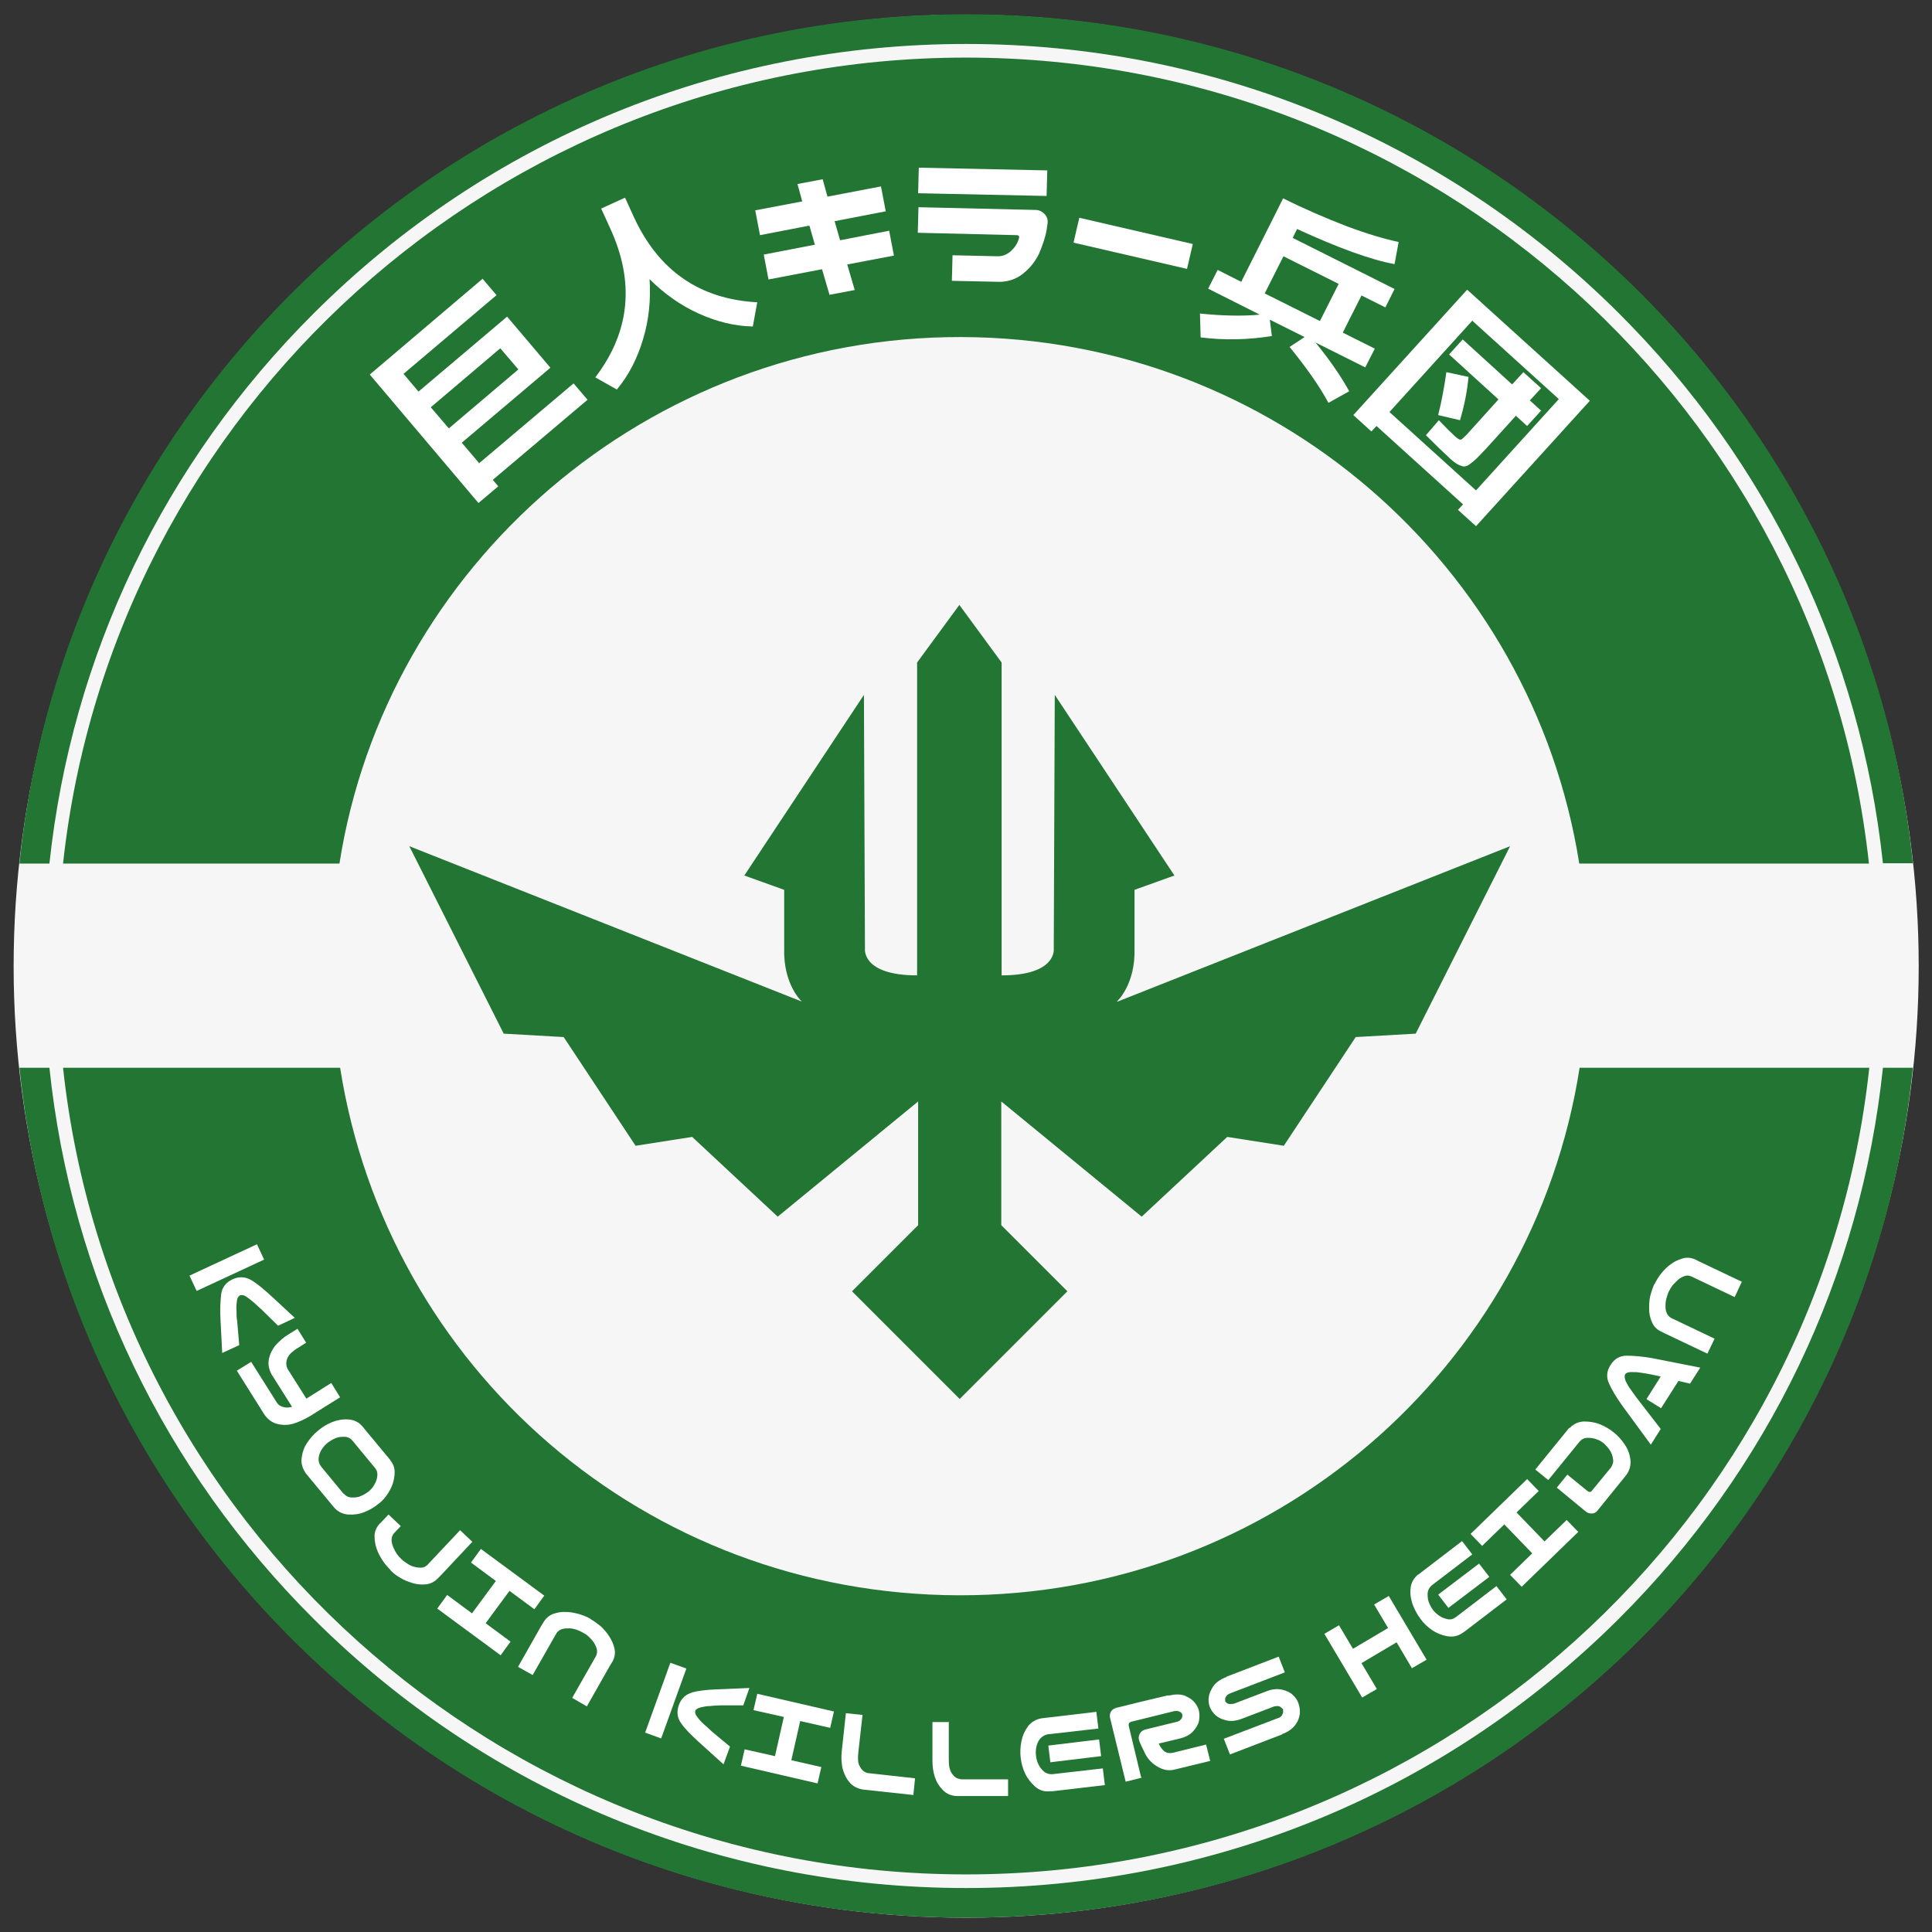 <?xml version="1.0" encoding="UTF-8"?>
<svg id="Capa_2" xmlns="http://www.w3.org/2000/svg" version="1.1" viewBox="0 0 566.9 566.9">
  <rect x="0" y="0" width="566.9" height="566.9" fill="#333333" stroke="none"/>
  <!-- Generator: Adobe Illustrator 29.0.1, SVG Export Plug-In . SVG Version: 2.1.0 Build 192)  -->
  <defs>
    <style>
      .st0 {
        fill: #227532;
      }

      .st1 {
        fill: #f6f6f6;
      }

      .st2 {
        fill: #fff;
      }

      .st3 {
        isolation: isolate;
      }
    </style>
  </defs>
  <ellipse class="st1" cx="283.5" cy="283.5" rx="279.5" ry="279.2"/>
  <path class="st0" d="M548.4,253.4c-14.4-132.8-127.7-236.5-265-236.5S32.9,120.6,18.5,253.4h81.1c13.7-87.4,90.5-154.7,182.4-154.5,91.8.2,167.6,67.2,181.4,154.5h85,0Z"/>
  <path class="st0" d="M283.5,550c137.3,0,250.7-103.8,265-236.7h-85c-13.7,88-90,155-182.1,154.8-92.3-.2-167.8-66.9-181.6-154.8H18.5c14.3,132.9,127.7,236.7,265,236.7h0Z"/>
  <path class="st0" d="M559.7,313.3h-7.2c-6.4,61.1-33.4,117.8-77.7,161.9-51.1,50.8-119,78.8-191.3,78.8s-140.2-28-191.3-78.8c-44.3-44.1-71.3-100.7-77.7-161.9H5.7c14.3,140.1,133.2,249.4,277.8,249.4s263.5-109.3,277.8-249.4h-1.6Z"/>
  <path class="st0" d="M14.5,253.4c6.5-61,33.5-117.6,77.7-161.6C143.3,40.9,211.2,12.9,283.5,12.9s140.2,28,191.3,78.8c44.2,44,71.2,100.6,77.7,161.6h8.8C546.8,113.4,428,4.2,283.5,4.2S20.1,113.4,5.7,253.4h8.8Z"/>
  <g class="st3">
    <g class="st3">
      <path class="st2" d="M140.5,136l27.8-23.5,4.1,4.8-27.8,23.5,1.6,1.9-5.8,4.9-31.9-37.7,33.1-28.1,4.1,4.8-27.3,23.1,4.4,5.2,26-22,12.7,15-26,22,5,5.9ZM131.7,125.7l20.4-17.3-5.3-6.2-20.4,17.3,5.3,6.2Z"/>
    </g>
  </g>
  <g class="st3">
    <g class="st3">
      <path class="st2" d="M174.7,110.7c10.2-13.4,11.6-28,4.3-43.8l-2.6-5.7,7-3.2,2.6,5.7c7.3,15.8,19.4,24.1,36.2,25l-1.3,7.1c-5.3-.1-10.6-1.4-15.9-3.8-5.3-2.4-10.1-5.8-14.4-10.1.4,6.1-.2,12-1.9,17.6-1.7,5.7-4.2,10.6-7.7,14.8l-6.2-3.5Z"/>
    </g>
  </g>
  <g class="st3">
    <g class="st3">
      <path class="st2" d="M221.7,61.7l13.7-2.6-1.4-5.1,7.4-1.4,1.4,5.1,15.7-3,1.4,7.3-15,2.9,1.6,5.6,14.4-2.8,1.4,7.3-13.7,2.6,2.2,7.5-7.4,1.4-2.2-7.5-15.7,3-1.4-7.3,15-2.9-1.6-5.6-14.5,2.8-1.4-7.3Z"/>
    </g>
  </g>
  <g class="st3">
    <g class="st3">
      <path class="st2" d="M269.4,60.8l34.4.8c1,0,1.9.4,2.6,1.1.8.8,1.1,1.7,1,2.7l-.3,2.1c-.4,2.3-1.2,4.5-2.2,6.9-1.1,2.3-2.7,4.3-4.6,5.8-1.9,1.6-4.2,2.4-6.8,2.5l-14.2-.3.2-7.5,13.4.3c1.4,0,2.7-.6,3.7-1.5s1.9-2.1,2.3-3.5c.3-.8.1-1.2-.6-1.2l-29-.7.2-7.5ZM269.6,49.2l37.7.8-.2,7.5-37.7-.8.2-7.5Z"/>
    </g>
  </g>
  <g class="st3">
    <g class="st3">
      <path class="st2" d="M316.7,63.9l33.3,7.7-1.7,7.3-33.3-7.7,1.7-7.3Z"/>
    </g>
  </g>
  <g class="st3">
    <g class="st3">
      <path class="st2" d="M369.8,92.4l-15.3-7.7,2.8-5.5,6.9,3.5,9.5-18.9,2.8-5.6c6.2,3.1,12.5,5.8,18.7,8.2,6.2,2.3,11.3,3.8,15.2,4.6l-1.2,6.5c-7.1-1.3-16.6-4.8-28.6-10.3l-1.3,2.6,29.9,15-2.7,5.4-7-3.5-5.5,10.9,9.4,4.7-2.8,5.5-14.6-7.3c4,4.9,7.3,9.6,9.9,14.3l-6.1,3.4c-2.8-5.2-6.7-10.6-11.4-16.4l4.4-2.9-10.2-5.1.6,4.8c-6.8,1.1-13.8,1.3-20.9.4l-.2-7c6.8.7,12.7.8,17.8.3ZM387.3,94.2l5.5-10.9-16.2-8.1-5.5,10.9,16.2,8.1Z"/>
    </g>
  </g>
  <g class="st3">
    <g class="st3">
      <path class="st2" d="M403.9,125l-1.5,1.6-5.3-4.8,33.4-36.8,36,32.6-33.4,36.8-5.3-4.8,1.5-1.6-25.4-23ZM433.1,143.9l24.3-26.8-25.4-23-24.3,26.8,25.4,23ZM452.1,120.6l-4,4.4-3.3-3-8.7,9.6c-1.3,1.4-2.3,2.4-3,3.1-.7.7-1.5,1.2-2.1,1.7-.7.4-1.3.6-1.9.4-.6-.2-1.2-.4-1.8-.8-.6-.4-1.4-1-2.4-2-1.3-1.2-3.5-3.3-6.5-6.3l3.8-4.4c1.9,2,3.5,3.6,4.7,4.7.8.7,1.4,1.1,1.7,1,.3,0,.9-.6,1.8-1.5l9.3-10.3-14.5-13.2,4-4.4,14.5,13.2,3.3-3.6,5.2,4.7-3.3,3.6,3.3,3ZM424.4,109.2l6.5,1.4c-.4,4.2-1.2,8.4-2.5,12.7l-6.4-1.5c1-4,1.8-8.3,2.4-12.6Z"/>
    </g>
  </g>
  <g class="st3">
    <g class="st3">
      <path class="st2" d="M77.5,369.6l-19.8,9.2-2.1-4.5,19.8-9.2,2.1,4.5ZM73.7,375.6c1.7,1,3.6,2.6,5.8,4.6l7,6.5-4.9,2.3-4.8-4.7c-.8-.7-1.5-1.4-2.3-2.1s-1.5-1.2-2.2-1.7c-.7-.5-1.3-.6-1.9-.4-.5.3-.8.8-.9,1.7-.1.9-.2,1.8-.1,2.8,0,1,0,2,.2,3.1l.6,7-5,2.3-.5-9.8c-.2-3,0-5.5.2-7.5.3-2,1.4-3.4,3.3-4.3,1.9-.9,3.7-.8,5.5.2Z"/>
    </g>
  </g>
  <g class="st3">
    <g class="st3">
      <path class="st2" d="M89.8,394l-2.2,1.4c-.9.5-1.6,1.1-2.2,1.6-.6.6-1.1,1.3-1.3,2.2-.2.9-.1,1.7.3,2.5l5.5,8.7,7.3-4.6,2.6,4.2-8.8,5.5c-1.7,1-3.4,1.8-5.1,2.3-1.6.4-3.1.4-4.6,0-1.5-.4-2.7-1.3-3.7-2.7l-8.1-12.9,4.2-2.6,7.5,11.9c.5.8,1.2,1.2,2.1,1.4.8.2,1.6.1,2.4-.1l-6-9.5c-.8-1.5-1.1-3-.8-4.5.3-1.5,1-2.9,2-4.1,1.1-1.2,2.3-2.3,3.8-3.2l2.6-1.6,2.6,4.2Z"/>
    </g>
  </g>
  <g class="st3">
    <g class="st3">
      <path class="st2" d="M114.6,428.6c.8,1,1.2,2.1,1.2,3.3,0,1.2-.2,2.4-.6,3.6-.4,1.1-1,2.2-1.7,3.2s-1.5,1.9-2.5,2.6c-1.2,1-2.6,1.8-4.1,2.4-1.5.6-3.1.8-4.7.7-1.6-.1-3.1-.8-4.2-2.1l-8.2-9.9c-1-1.4-1.5-2.9-1.3-4.5.2-1.7.7-3.2,1.6-4.5.9-1.4,2-2.6,3.2-3.6,1.2-1,2.6-1.9,4.1-2.5,1.5-.6,3.1-.9,4.8-.8,1.7.1,3.1.8,4.2,2.1l.4.5,7.3,8.8.4.5ZM100.9,438.3c.6.7,1.4,1.1,2.3,1.1.9,0,1.8,0,2.6-.4.8-.3,1.6-.8,2.3-1.3.7-.6,1.3-1.2,1.7-2,.5-.8.8-1.6.9-2.5.1-.9,0-1.7-.7-2.5l-6.6-8c-.6-.7-1.4-1.1-2.3-1.1-.9,0-1.8,0-2.6.4-.8.3-1.6.8-2.3,1.3-.7.6-1.3,1.2-1.8,2s-.8,1.6-.9,2.5c-.1.9.1,1.7.7,2.5l6.6,8Z"/>
    </g>
  </g>
  <g class="st3">
    <g class="st3">
      <path class="st2" d="M114.6,460.7c-.9-.9-1.7-1.8-2.4-2.9-.7-1.1-1.3-2.2-1.7-3.4-.4-1.2-.6-2.4-.6-3.7,0-1.3.5-2.4,1.3-3.4l1.1-1.1,1.7-1.8,3.6,3.4-2,2.1c-.5.6-.7,1.2-.7,2,0,.7.2,1.4.5,2.1.3.7.6,1.3,1,1.9s.9,1.1,1.4,1.6c.5.5,1.1.9,1.7,1.3.6.4,1.2.7,1.9.9.7.2,1.4.3,2.1.3.7,0,1.4-.3,1.9-.8l9.6-10.2,3.6,3.4-9.3,9.9-1.1,1.1c-1,.9-2.1,1.4-3.4,1.5-1.3.1-2.5,0-3.8-.4-1.2-.4-2.4-.8-3.5-1.5-1.1-.6-2.1-1.4-3-2.3Z"/>
    </g>
  </g>
  <g class="st3">
    <g class="st3">
      <path class="st2" d="M131.2,468l7.3,5.4,7-9.5-7.3-5.4,2.9-4,18.6,13.7-2.9,4-7.3-5.4-7,9.5,7.3,5.4-2.9,4-18.6-13.7,2.9-4Z"/>
    </g>
  </g>
  <g class="st3">
    <g class="st3">
      <path class="st2" d="M173.3,475.1c1.1.6,2.1,1.4,3.1,2.2.9.9,1.7,1.8,2.4,2.9.7,1.1,1.2,2.2,1.5,3.5.3,1.3.1,2.5-.5,3.7l-.8,1.3-6.8,12-4.3-2.5,7-12.3c.3-.7.4-1.4.2-2.1-.2-.7-.5-1.3-.9-1.9-.4-.6-.9-1.1-1.4-1.6-.5-.5-1.1-.9-1.7-1.2-.6-.4-1.3-.6-1.9-.9-.7-.2-1.4-.4-2.1-.4-.7,0-1.4,0-2.1.2-.7.2-1.3.6-1.7,1.2l-7,12.3-4.3-2.4,6.8-12,.8-1.3c.7-1.1,1.7-1.9,2.9-2.3,1.2-.4,2.5-.6,3.7-.5,1.3,0,2.5.3,3.7.6,1.2.4,2.4.8,3.5,1.5Z"/>
    </g>
  </g>
  <g class="st3">
    <g class="st3">
      <path class="st2" d="M201.4,489.6l-7.4,20.5-4.7-1.7,7.4-20.5,4.7,1.7ZM203,496.6c1.9-.5,4.4-.8,7.4-.9l9.5-.4-1.8,5.1h-6.7c-1.1,0-2.1.1-3.1.2-1,0-1.9.2-2.7.4-.8.2-1.4.5-1.6,1-.1.5,0,1.1.6,1.8.5.7,1.1,1.4,1.9,2.1s1.5,1.3,2.3,2.1l5.4,4.5-1.9,5.2-7.3-6.6c-2.2-2-4-3.8-5.1-5.4-1.2-1.6-1.4-3.4-.7-5.4.7-2,2.1-3.2,4-3.7Z"/>
    </g>
  </g>
  <g class="st3">
    <g class="st3">
      <path class="st2" d="M218.5,513.3l8.9,2,2.6-11.5-8.9-2,1.1-4.8,22.5,5.2-1.1,4.8-8.8-2-2.6,11.5,8.8,2-1.1,4.8-22.5-5.2,1.1-4.8Z"/>
    </g>
  </g>
  <g class="st3">
    <g class="st3">
      <path class="st2" d="M253.1,503.1l-1.2,10.7c-.1,1-.2,1.9-.1,2.8,0,.9.4,1.6.9,2.4.5.7,1.3,1.2,2.2,1.3l13.6,1.5-.5,4.9-14.8-1.6c-1.7-.3-3-1-4-2.2-1-1.2-1.6-2.6-2-4.1-.3-1.6-.4-3.2-.2-5l1.2-11.1,4.9.5Z"/>
    </g>
  </g>
  <g class="st3">
    <g class="st3">
      <path class="st2" d="M278.4,505.1v10.8c0,1,0,1.9.2,2.8.2.8.5,1.6,1.2,2.3.6.7,1.4,1,2.3,1.1h13.7s0,4.9,0,4.9h-14.9c-1.7,0-3.1-.6-4.2-1.7-1.1-1.1-1.9-2.4-2.4-3.9-.5-1.5-.7-3.2-.7-4.9v-11.2s4.9,0,4.9,0Z"/>
    </g>
  </g>
  <g class="st3">
    <g class="st3">
      <path class="st2" d="M305.6,504.2l1.7-.2,14.4-1.7.6,4.9-14.9,1.7c-.9.2-1.6.6-2.2,1.3s-.9,1.5-1.1,2.4c-.2.9-.2,1.7-.1,2.6.1.9.3,1.7.7,2.5.4.8.9,1.5,1.6,2.1s1.5.8,2.4.8l14.9-1.7.6,4.9-15.4,1.8h-.7c-1.7.2-3.2-.3-4.4-1.4-1.2-1.1-2.2-2.3-2.9-3.8-.7-1.5-1.1-3-1.3-4.6-.2-1.6-.1-3.2.2-4.8.3-1.6.9-3,1.9-4.4,1-1.3,2.3-2.1,4-2.4ZM323.1,515.3l-14.9,1.8-.6-4.9,14.9-1.8.6,4.9Z"/>
    </g>
  </g>
  <g class="st3">
    <g class="st3">
      <path class="st2" d="M335.1,521.6l-4.8,1.2-4.6-18.8c-.1-.7,0-1.3.3-1.8.4-.6.9-.9,1.6-1.1l1.7-.4,4.4-1.1,8.8-2.1c.1,0,.3,0,.4,0h.2c1.7-.4,3.1-.4,4.4,0,1.2.5,2.2,1.1,2.9,1.9.7.8,1.2,1.7,1.4,2.6.2,1,.2,1.9,0,3-.2,1-.8,2-1.7,3-.9,1-2.2,1.7-3.8,2.1l-6.3,1.5c.5,1.1,1.1,1.9,1.8,2.4.7.4,1.5.5,2.4.3l9.7-2.4,1.2,4.8-10.3,2.5c-1.8.5-3.5.2-5.3-.9-1.8-1.1-3-2.5-3.8-4.4-1-2-1.5-3.2-1.5-3.4-.2-.7,0-1.3.3-1.9.4-.6.9-.9,1.5-1.1l9.4-2.3c.4-.1.8-.3,1-.6.3-.2.4-.5.5-.8,0-.3.1-.5,0-.7,0-.2-.2-.5-.4-.6-.2-.2-.5-.3-.8-.4-.3-.1-.7-.1-1.2,0l-9.7,2.4-2.9.7c-.6.2-.8.6-.7,1.2l3.7,15.4Z"/>
    </g>
  </g>
  <g class="st3">
    <g class="st3">
      <path class="st2" d="M376.8,490.8l-15.9,6.1c-.4.2-.8.4-1,.7-.2.3-.4.6-.4.8,0,.3,0,.5,0,.7s.2.4.5.6c.2.2.5.3.9.3.4,0,.7,0,1.2-.1l9.7-3.7c1.6-.6,3.1-.7,4.4-.4s2.4.8,3.1,1.5c.8.7,1.4,1.6,1.7,2.5.3.9.5,1.9.4,3-.1,1.1-.5,2.2-1.3,3.3-.8,1.1-1.9,1.9-3.5,2.6h-.2c-.1.2-.3.2-.4.3l-15.1,5.8-1.8-4.6,16-6.1c.4-.1.8-.4,1-.7.2-.3.3-.6.4-.9,0-.3,0-.6,0-.8,0-.2-.2-.4-.5-.6-.2-.2-.5-.4-.9-.5-.4,0-.8,0-1.2.1l-9.7,3.7c-1.6.6-3.1.7-4.4.4-1.3-.3-2.3-.8-3.1-1.5-.8-.7-1.3-1.5-1.7-2.4-.3-.9-.5-1.9-.3-2.9.1-1.1.6-2.1,1.3-3.2.8-1.1,1.9-1.9,3.5-2.6h.2c.1-.2.3-.2.4-.3l15.1-5.8,1.8,4.6Z"/>
    </g>
  </g>
  <g class="st3">
    <g class="st3">
      <path class="st2" d="M392.9,476.9l4.1,6.9,10.3-6.1-4.1-6.9,4.3-2.5,11.1,18.7-4.3,2.5-4.5-7.6-10.3,6.1,4.5,7.6-4.3,2.5-11.1-18.7,4.3-2.5Z"/>
    </g>
  </g>
  <g class="st3">
    <g class="st3">
      <path class="st2" d="M416.2,462l1.3-1,11.5-8.8,3,3.9-11.9,9.1c-.7.6-1.1,1.4-1.2,2.2,0,.9,0,1.8.3,2.6.3.8.7,1.6,1.2,2.3.5.7,1.2,1.3,1.9,1.8s1.5.8,2.4,1c.9.2,1.7,0,2.5-.6l11.9-9.1,3,3.9-12.3,9.4-.6.4c-1.4,1-2.9,1.3-4.6,1-1.6-.3-3.1-.9-4.4-1.8-1.3-.9-2.5-2-3.4-3.3-1-1.3-1.7-2.7-2.3-4.2-.5-1.5-.8-3.1-.6-4.7.1-1.6.9-3,2.2-4.1ZM437,462.7l-12,9.1-3-3.9,12-9.1,3,3.9Z"/>
    </g>
  </g>
  <g class="st3">
    <g class="st3">
      <path class="st2" d="M443.1,462.1l6.5-6.3-8.2-8.5-6.5,6.3-3.4-3.5,16.6-16.1,3.4,3.5-6.5,6.3,8.2,8.5,6.5-6.3,3.4,3.5-16.6,16.1-3.4-3.5Z"/>
    </g>
  </g>
  <g class="st3">
    <g class="st3">
      <path class="st2" d="M460.5,419.1c1.2-1.3,2.6-1.9,4.2-2,1.6,0,3.2.2,4.7.8,1.5.6,2.9,1.4,4.1,2.4,1.3,1,2.3,2.2,3.2,3.5.9,1.3,1.5,2.8,1.7,4.5.2,1.6-.2,3.1-1.2,4.5l-8.5,10.5c-.4.5-1,.8-1.6.8-.6,0-1.2-.1-1.7-.5l-8.6-7.1,3.1-3.8,5.9,4.8c.5.4,1,.4,1.4-.2l5.5-6.7c.5-.8.8-1.6.6-2.5-.1-.9-.4-1.7-.9-2.5-.5-.8-1.1-1.4-1.7-2-.7-.6-1.4-1-2.3-1.3-.8-.3-1.7-.4-2.6-.4-.9,0-1.7.4-2.3,1.1l-9.2,11.3-3.8-3.1,10-12.3Z"/>
    </g>
  </g>
  <g class="st3">
    <g class="st3">
      <path class="st2" d="M483.2,410.4l4.1-6.5-2.8-.6c-1.1-.2-2.1-.4-3-.5-1-.2-1.9-.2-2.8-.2-.9,0-1.5.2-1.8.6-.3.5-.2,1.2.1,2,.4.8.8,1.6,1.4,2.4s1.1,1.6,1.8,2.5l7.1,9.2-2.9,4.6-8.5-11.6c-1.7-2.4-3-4.6-3.8-6.4-.8-1.8-.7-3.6.5-5.4,1.1-1.8,2.7-2.7,4.7-2.7s4.5.2,7.4.7l14.2,2.8-3,4.7-3.4-.8-5.1,8-4.2-2.6Z"/>
    </g>
  </g>
  <g class="st3">
    <g class="st3">
      <path class="st2" d="M485.5,376.8c.5-1.1,1.2-2.2,2-3.2.8-1,1.7-1.9,2.7-2.6,1-.8,2.1-1.3,3.4-1.7,1.2-.4,2.5-.3,3.7.2l1.4.7,12.4,5.9-2.1,4.5-12.8-6.1c-.7-.3-1.4-.3-2.1,0-.7.3-1.3.6-1.8,1.1-.5.5-1,1-1.5,1.5-.4.6-.8,1.2-1.1,1.8s-.5,1.3-.7,2c-.2.7-.3,1.4-.3,2.1,0,.7,0,1.4.3,2.1.2.7.7,1.2,1.3,1.6l12.8,6.1-2.1,4.4-12.4-5.9-1.4-.7c-1.2-.6-2-1.5-2.5-2.7-.5-1.2-.8-2.4-.8-3.7,0-1.3,0-2.5.3-3.8.3-1.2.7-2.4,1.2-3.6Z"/>
    </g>
  </g>
  <path class="st0" d="M327.7,293.9s5.5-4.9,5.2-15.6v-17.2l11.7-4.2-35.1-53-.3,74.5s1,7.8-15.3,7.8v-91.8l-12.4-16.9-12.4,16.9v91.8c-16.3,0-15.3-7.8-15.3-7.8l-.3-74.5-35.1,53,11.7,4.2v17.2c-.3,10.7,5.2,15.6,5.2,15.6l-115.2-45.6,27.7,55,17.6,1,21.1,31.9,16.6-2.6,25.1,23.4,41.2-33.8v36.3l-19.4,19.4,31.6,31.6,31.6-31.6-19.4-19.4v-36.3l41.2,33.8,25.1-23.4,16.6,2.6,21.1-31.9,17.6-1,27.7-55-115.2,45.6h0Z"/>
</svg>